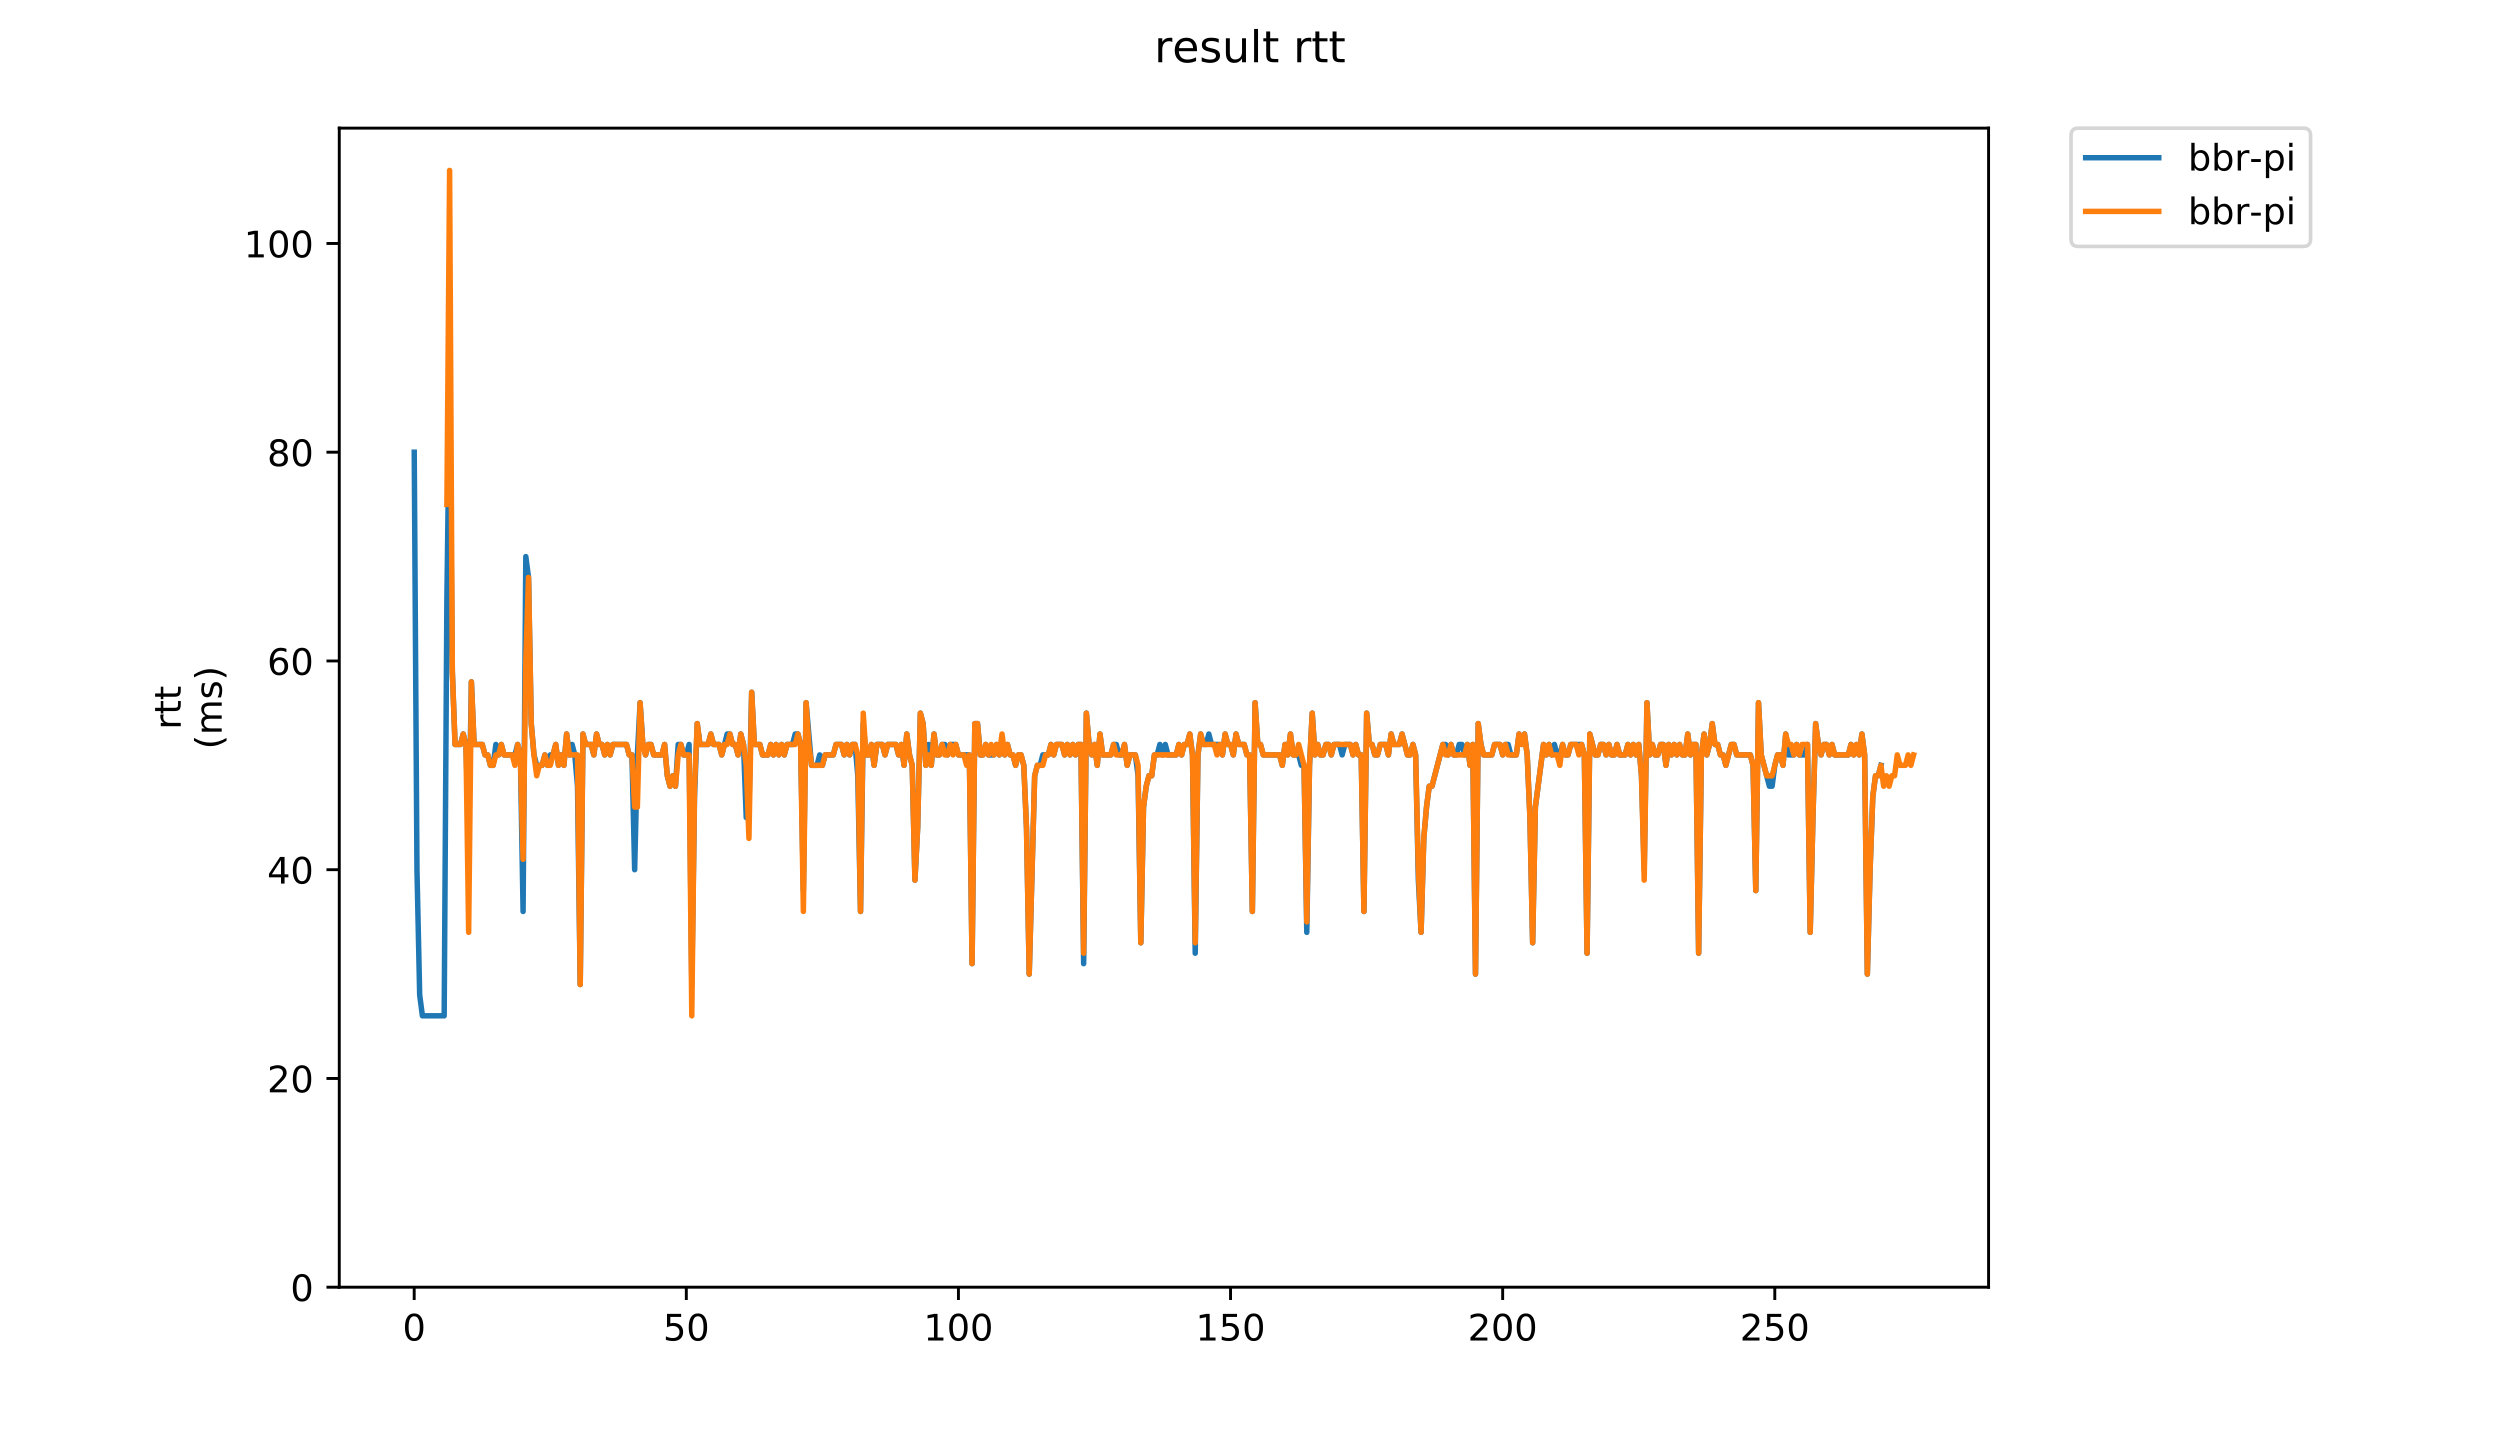 <?xml version="1.0" encoding="utf-8" standalone="no"?>
<!DOCTYPE svg PUBLIC "-//W3C//DTD SVG 1.1//EN"
  "http://www.w3.org/Graphics/SVG/1.1/DTD/svg11.dtd">
<!-- Created with matplotlib (https://matplotlib.org/) -->
<svg height="396pt" version="1.1" viewBox="0 0 684 396" width="684pt" xmlns="http://www.w3.org/2000/svg" xmlns:xlink="http://www.w3.org/1999/xlink">
 <defs>
  <style type="text/css">
*{stroke-linecap:butt;stroke-linejoin:round;}
  </style>
 </defs>
 <g id="figure_1">
  <g id="patch_1">
   <path d="M 0 396 
L 684 396 
L 684 0 
L 0 0 
z
" style="fill:#ffffff;"/>
  </g>
  <g id="axes_1">
   <g id="patch_2">
    <path d="M 92.824 352.174 
L 544.074 352.174 
L 544.074 35.062 
L 92.824 35.062 
z
" style="fill:#ffffff;"/>
   </g>
   <g id="matplotlib.axis_1">
    <g id="xtick_1">
     <g id="line2d_1">
      <defs>
       <path d="M 0 0 
L 0 3.5 
" id="m148522bbb9" style="stroke:#000000;stroke-width:0.8;"/>
      </defs>
      <g>
       <use style="stroke:#000000;stroke-width:0.8;" x="113.323" xlink:href="#m148522bbb9" y="352.174"/>
      </g>
     </g>
     <g id="text_1">
      <!-- 0 -->
      <defs>
       <path d="M 31.781 66.406 
Q 24.172 66.406 20.328 58.906 
Q 16.5 51.422 16.5 36.375 
Q 16.5 21.391 20.328 13.891 
Q 24.172 6.391 31.781 6.391 
Q 39.453 6.391 43.281 13.891 
Q 47.125 21.391 47.125 36.375 
Q 47.125 51.422 43.281 58.906 
Q 39.453 66.406 31.781 66.406 
z
M 31.781 74.219 
Q 44.047 74.219 50.516 64.516 
Q 56.984 54.828 56.984 36.375 
Q 56.984 17.969 50.516 8.266 
Q 44.047 -1.422 31.781 -1.422 
Q 19.531 -1.422 13.062 8.266 
Q 6.594 17.969 6.594 36.375 
Q 6.594 54.828 13.062 64.516 
Q 19.531 74.219 31.781 74.219 
z
" id="DejaVuSans-48"/>
      </defs>
      <g transform="translate(110.142 366.773)scale(0.1 -0.1)">
       <use xlink:href="#DejaVuSans-48"/>
      </g>
     </g>
    </g>
    <g id="xtick_2">
     <g id="line2d_2">
      <g>
       <use style="stroke:#000000;stroke-width:0.8;" x="187.775" xlink:href="#m148522bbb9" y="352.174"/>
      </g>
     </g>
     <g id="text_2">
      <!-- 50 -->
      <defs>
       <path d="M 10.797 72.906 
L 49.516 72.906 
L 49.516 64.594 
L 19.828 64.594 
L 19.828 46.734 
Q 21.969 47.469 24.109 47.828 
Q 26.266 48.188 28.422 48.188 
Q 40.625 48.188 47.75 41.5 
Q 54.891 34.812 54.891 23.391 
Q 54.891 11.625 47.562 5.094 
Q 40.234 -1.422 26.906 -1.422 
Q 22.312 -1.422 17.547 -0.641 
Q 12.797 0.141 7.719 1.703 
L 7.719 11.625 
Q 12.109 9.234 16.797 8.062 
Q 21.484 6.891 26.703 6.891 
Q 35.156 6.891 40.078 11.328 
Q 45.016 15.766 45.016 23.391 
Q 45.016 31 40.078 35.438 
Q 35.156 39.891 26.703 39.891 
Q 22.75 39.891 18.812 39.016 
Q 14.891 38.141 10.797 36.281 
z
" id="DejaVuSans-53"/>
      </defs>
      <g transform="translate(181.413 366.773)scale(0.1 -0.1)">
       <use xlink:href="#DejaVuSans-53"/>
       <use x="63.623" xlink:href="#DejaVuSans-48"/>
      </g>
     </g>
    </g>
    <g id="xtick_3">
     <g id="line2d_3">
      <g>
       <use style="stroke:#000000;stroke-width:0.8;" x="262.227" xlink:href="#m148522bbb9" y="352.174"/>
      </g>
     </g>
     <g id="text_3">
      <!-- 100 -->
      <defs>
       <path d="M 12.406 8.297 
L 28.516 8.297 
L 28.516 63.922 
L 10.984 60.406 
L 10.984 69.391 
L 28.422 72.906 
L 38.281 72.906 
L 38.281 8.297 
L 54.391 8.297 
L 54.391 0 
L 12.406 0 
z
" id="DejaVuSans-49"/>
      </defs>
      <g transform="translate(252.683 366.773)scale(0.1 -0.1)">
       <use xlink:href="#DejaVuSans-49"/>
       <use x="63.623" xlink:href="#DejaVuSans-48"/>
       <use x="127.246" xlink:href="#DejaVuSans-48"/>
      </g>
     </g>
    </g>
    <g id="xtick_4">
     <g id="line2d_4">
      <g>
       <use style="stroke:#000000;stroke-width:0.8;" x="336.678" xlink:href="#m148522bbb9" y="352.174"/>
      </g>
     </g>
     <g id="text_4">
      <!-- 150 -->
      <g transform="translate(327.135 366.773)scale(0.1 -0.1)">
       <use xlink:href="#DejaVuSans-49"/>
       <use x="63.623" xlink:href="#DejaVuSans-53"/>
       <use x="127.246" xlink:href="#DejaVuSans-48"/>
      </g>
     </g>
    </g>
    <g id="xtick_5">
     <g id="line2d_5">
      <g>
       <use style="stroke:#000000;stroke-width:0.8;" x="411.13" xlink:href="#m148522bbb9" y="352.174"/>
      </g>
     </g>
     <g id="text_5">
      <!-- 200 -->
      <defs>
       <path d="M 19.188 8.297 
L 53.609 8.297 
L 53.609 0 
L 7.328 0 
L 7.328 8.297 
Q 12.938 14.109 22.625 23.891 
Q 32.328 33.688 34.812 36.531 
Q 39.547 41.844 41.422 45.531 
Q 43.312 49.219 43.312 52.781 
Q 43.312 58.594 39.234 62.25 
Q 35.156 65.922 28.609 65.922 
Q 23.969 65.922 18.812 64.312 
Q 13.672 62.703 7.812 59.422 
L 7.812 69.391 
Q 13.766 71.781 18.938 73 
Q 24.125 74.219 28.422 74.219 
Q 39.75 74.219 46.484 68.547 
Q 53.219 62.891 53.219 53.422 
Q 53.219 48.922 51.531 44.891 
Q 49.859 40.875 45.406 35.406 
Q 44.188 33.984 37.641 27.219 
Q 31.109 20.453 19.188 8.297 
z
" id="DejaVuSans-50"/>
      </defs>
      <g transform="translate(401.586 366.773)scale(0.1 -0.1)">
       <use xlink:href="#DejaVuSans-50"/>
       <use x="63.623" xlink:href="#DejaVuSans-48"/>
       <use x="127.246" xlink:href="#DejaVuSans-48"/>
      </g>
     </g>
    </g>
    <g id="xtick_6">
     <g id="line2d_6">
      <g>
       <use style="stroke:#000000;stroke-width:0.8;" x="485.582" xlink:href="#m148522bbb9" y="352.174"/>
      </g>
     </g>
     <g id="text_6">
      <!-- 250 -->
      <g transform="translate(476.038 366.773)scale(0.1 -0.1)">
       <use xlink:href="#DejaVuSans-50"/>
       <use x="63.623" xlink:href="#DejaVuSans-53"/>
       <use x="127.246" xlink:href="#DejaVuSans-48"/>
      </g>
     </g>
    </g>
   </g>
   <g id="matplotlib.axis_2">
    <g id="ytick_1">
     <g id="line2d_7">
      <defs>
       <path d="M 0 0 
L -3.5 0 
" id="m91c1c2fa75" style="stroke:#000000;stroke-width:0.8;"/>
      </defs>
      <g>
       <use style="stroke:#000000;stroke-width:0.8;" x="92.824" xlink:href="#m91c1c2fa75" y="352.174"/>
      </g>
     </g>
     <g id="text_7">
      <!-- 0 -->
      <g transform="translate(79.461 355.973)scale(0.1 -0.1)">
       <use xlink:href="#DejaVuSans-48"/>
      </g>
     </g>
    </g>
    <g id="ytick_2">
     <g id="line2d_8">
      <g>
       <use style="stroke:#000000;stroke-width:0.8;" x="92.824" xlink:href="#m91c1c2fa75" y="295.063"/>
      </g>
     </g>
     <g id="text_8">
      <!-- 20 -->
      <g transform="translate(73.099 298.862)scale(0.1 -0.1)">
       <use xlink:href="#DejaVuSans-50"/>
       <use x="63.623" xlink:href="#DejaVuSans-48"/>
      </g>
     </g>
    </g>
    <g id="ytick_3">
     <g id="line2d_9">
      <g>
       <use style="stroke:#000000;stroke-width:0.8;" x="92.824" xlink:href="#m91c1c2fa75" y="237.951"/>
      </g>
     </g>
     <g id="text_9">
      <!-- 40 -->
      <defs>
       <path d="M 37.797 64.312 
L 12.891 25.391 
L 37.797 25.391 
z
M 35.203 72.906 
L 47.609 72.906 
L 47.609 25.391 
L 58.016 25.391 
L 58.016 17.188 
L 47.609 17.188 
L 47.609 0 
L 37.797 0 
L 37.797 17.188 
L 4.891 17.188 
L 4.891 26.703 
z
" id="DejaVuSans-52"/>
      </defs>
      <g transform="translate(73.099 241.75)scale(0.1 -0.1)">
       <use xlink:href="#DejaVuSans-52"/>
       <use x="63.623" xlink:href="#DejaVuSans-48"/>
      </g>
     </g>
    </g>
    <g id="ytick_4">
     <g id="line2d_10">
      <g>
       <use style="stroke:#000000;stroke-width:0.8;" x="92.824" xlink:href="#m91c1c2fa75" y="180.84"/>
      </g>
     </g>
     <g id="text_10">
      <!-- 60 -->
      <defs>
       <path d="M 33.016 40.375 
Q 26.375 40.375 22.484 35.828 
Q 18.609 31.297 18.609 23.391 
Q 18.609 15.531 22.484 10.953 
Q 26.375 6.391 33.016 6.391 
Q 39.656 6.391 43.531 10.953 
Q 47.406 15.531 47.406 23.391 
Q 47.406 31.297 43.531 35.828 
Q 39.656 40.375 33.016 40.375 
z
M 52.594 71.297 
L 52.594 62.312 
Q 48.875 64.062 45.094 64.984 
Q 41.312 65.922 37.594 65.922 
Q 27.828 65.922 22.672 59.328 
Q 17.531 52.734 16.797 39.406 
Q 19.672 43.656 24.016 45.922 
Q 28.375 48.188 33.594 48.188 
Q 44.578 48.188 50.953 41.516 
Q 57.328 34.859 57.328 23.391 
Q 57.328 12.156 50.688 5.359 
Q 44.047 -1.422 33.016 -1.422 
Q 20.359 -1.422 13.672 8.266 
Q 6.984 17.969 6.984 36.375 
Q 6.984 53.656 15.188 63.938 
Q 23.391 74.219 37.203 74.219 
Q 40.922 74.219 44.703 73.484 
Q 48.484 72.75 52.594 71.297 
z
" id="DejaVuSans-54"/>
      </defs>
      <g transform="translate(73.099 184.639)scale(0.1 -0.1)">
       <use xlink:href="#DejaVuSans-54"/>
       <use x="63.623" xlink:href="#DejaVuSans-48"/>
      </g>
     </g>
    </g>
    <g id="ytick_5">
     <g id="line2d_11">
      <g>
       <use style="stroke:#000000;stroke-width:0.8;" x="92.824" xlink:href="#m91c1c2fa75" y="123.728"/>
      </g>
     </g>
     <g id="text_11">
      <!-- 80 -->
      <defs>
       <path d="M 31.781 34.625 
Q 24.75 34.625 20.719 30.859 
Q 16.703 27.094 16.703 20.516 
Q 16.703 13.922 20.719 10.156 
Q 24.75 6.391 31.781 6.391 
Q 38.812 6.391 42.859 10.172 
Q 46.922 13.969 46.922 20.516 
Q 46.922 27.094 42.891 30.859 
Q 38.875 34.625 31.781 34.625 
z
M 21.922 38.812 
Q 15.578 40.375 12.031 44.719 
Q 8.5 49.078 8.5 55.328 
Q 8.5 64.062 14.719 69.141 
Q 20.953 74.219 31.781 74.219 
Q 42.672 74.219 48.875 69.141 
Q 55.078 64.062 55.078 55.328 
Q 55.078 49.078 51.531 44.719 
Q 48 40.375 41.703 38.812 
Q 48.828 37.156 52.797 32.312 
Q 56.781 27.484 56.781 20.516 
Q 56.781 9.906 50.312 4.234 
Q 43.844 -1.422 31.781 -1.422 
Q 19.734 -1.422 13.25 4.234 
Q 6.781 9.906 6.781 20.516 
Q 6.781 27.484 10.781 32.312 
Q 14.797 37.156 21.922 38.812 
z
M 18.312 54.391 
Q 18.312 48.734 21.844 45.562 
Q 25.391 42.391 31.781 42.391 
Q 38.141 42.391 41.719 45.562 
Q 45.312 48.734 45.312 54.391 
Q 45.312 60.062 41.719 63.234 
Q 38.141 66.406 31.781 66.406 
Q 25.391 66.406 21.844 63.234 
Q 18.312 60.062 18.312 54.391 
z
" id="DejaVuSans-56"/>
      </defs>
      <g transform="translate(73.099 127.527)scale(0.1 -0.1)">
       <use xlink:href="#DejaVuSans-56"/>
       <use x="63.623" xlink:href="#DejaVuSans-48"/>
      </g>
     </g>
    </g>
    <g id="ytick_6">
     <g id="line2d_12">
      <g>
       <use style="stroke:#000000;stroke-width:0.8;" x="92.824" xlink:href="#m91c1c2fa75" y="66.617"/>
      </g>
     </g>
     <g id="text_12">
      <!-- 100 -->
      <g transform="translate(66.736 70.416)scale(0.1 -0.1)">
       <use xlink:href="#DejaVuSans-49"/>
       <use x="63.623" xlink:href="#DejaVuSans-48"/>
       <use x="127.246" xlink:href="#DejaVuSans-48"/>
      </g>
     </g>
    </g>
    <g id="text_13">
     <!-- rtt -->
     <defs>
      <path d="M 41.109 46.297 
Q 39.594 47.172 37.812 47.578 
Q 36.031 48 33.891 48 
Q 26.266 48 22.188 43.047 
Q 18.109 38.094 18.109 28.812 
L 18.109 0 
L 9.078 0 
L 9.078 54.688 
L 18.109 54.688 
L 18.109 46.188 
Q 20.953 51.172 25.484 53.578 
Q 30.031 56 36.531 56 
Q 37.453 56 38.578 55.875 
Q 39.703 55.766 41.062 55.516 
z
" id="DejaVuSans-114"/>
      <path d="M 18.312 70.219 
L 18.312 54.688 
L 36.812 54.688 
L 36.812 47.703 
L 18.312 47.703 
L 18.312 18.016 
Q 18.312 11.328 20.141 9.422 
Q 21.969 7.516 27.594 7.516 
L 36.812 7.516 
L 36.812 0 
L 27.594 0 
Q 17.188 0 13.234 3.875 
Q 9.281 7.766 9.281 18.016 
L 9.281 47.703 
L 2.688 47.703 
L 2.688 54.688 
L 9.281 54.688 
L 9.281 70.219 
z
" id="DejaVuSans-116"/>
     </defs>
     <g transform="translate(49.459 199.594)rotate(-90)scale(0.1 -0.1)">
      <use xlink:href="#DejaVuSans-114"/>
      <use x="41.113" xlink:href="#DejaVuSans-116"/>
      <use x="80.322" xlink:href="#DejaVuSans-116"/>
     </g>
     <!-- (ms) -->
     <defs>
      <path d="M 31 75.875 
Q 24.469 64.656 21.281 53.656 
Q 18.109 42.672 18.109 31.391 
Q 18.109 20.125 21.312 9.062 
Q 24.516 -2 31 -13.188 
L 23.188 -13.188 
Q 15.875 -1.703 12.234 9.375 
Q 8.594 20.453 8.594 31.391 
Q 8.594 42.281 12.203 53.312 
Q 15.828 64.359 23.188 75.875 
z
" id="DejaVuSans-40"/>
      <path d="M 52 44.188 
Q 55.375 50.25 60.062 53.125 
Q 64.75 56 71.094 56 
Q 79.641 56 84.281 50.016 
Q 88.922 44.047 88.922 33.016 
L 88.922 0 
L 79.891 0 
L 79.891 32.719 
Q 79.891 40.578 77.094 44.375 
Q 74.312 48.188 68.609 48.188 
Q 61.625 48.188 57.562 43.547 
Q 53.516 38.922 53.516 30.906 
L 53.516 0 
L 44.484 0 
L 44.484 32.719 
Q 44.484 40.625 41.703 44.406 
Q 38.922 48.188 33.109 48.188 
Q 26.219 48.188 22.156 43.531 
Q 18.109 38.875 18.109 30.906 
L 18.109 0 
L 9.078 0 
L 9.078 54.688 
L 18.109 54.688 
L 18.109 46.188 
Q 21.188 51.219 25.484 53.609 
Q 29.781 56 35.688 56 
Q 41.656 56 45.828 52.969 
Q 50 49.953 52 44.188 
z
" id="DejaVuSans-109"/>
      <path d="M 44.281 53.078 
L 44.281 44.578 
Q 40.484 46.531 36.375 47.5 
Q 32.281 48.484 27.875 48.484 
Q 21.188 48.484 17.844 46.438 
Q 14.5 44.391 14.5 40.281 
Q 14.5 37.156 16.891 35.375 
Q 19.281 33.594 26.516 31.984 
L 29.594 31.297 
Q 39.156 29.25 43.188 25.516 
Q 47.219 21.781 47.219 15.094 
Q 47.219 7.469 41.188 3.016 
Q 35.156 -1.422 24.609 -1.422 
Q 20.219 -1.422 15.453 -0.562 
Q 10.688 0.297 5.422 2 
L 5.422 11.281 
Q 10.406 8.688 15.234 7.391 
Q 20.062 6.109 24.812 6.109 
Q 31.156 6.109 34.562 8.281 
Q 37.984 10.453 37.984 14.406 
Q 37.984 18.062 35.516 20.016 
Q 33.062 21.969 24.703 23.781 
L 21.578 24.516 
Q 13.234 26.266 9.516 29.906 
Q 5.812 33.547 5.812 39.891 
Q 5.812 47.609 11.281 51.797 
Q 16.75 56 26.812 56 
Q 31.781 56 36.172 55.266 
Q 40.578 54.547 44.281 53.078 
z
" id="DejaVuSans-115"/>
      <path d="M 8.016 75.875 
L 15.828 75.875 
Q 23.141 64.359 26.781 53.312 
Q 30.422 42.281 30.422 31.391 
Q 30.422 20.453 26.781 9.375 
Q 23.141 -1.703 15.828 -13.188 
L 8.016 -13.188 
Q 14.5 -2 17.703 9.062 
Q 20.906 20.125 20.906 31.391 
Q 20.906 42.672 17.703 53.656 
Q 14.5 64.656 8.016 75.875 
z
" id="DejaVuSans-41"/>
     </defs>
     <g transform="translate(60.657 204.995)rotate(-90)scale(0.1 -0.1)">
      <use xlink:href="#DejaVuSans-40"/>
      <use x="39.014" xlink:href="#DejaVuSans-109"/>
      <use x="136.426" xlink:href="#DejaVuSans-115"/>
      <use x="188.525" xlink:href="#DejaVuSans-41"/>
     </g>
    </g>
   </g>
   <g id="line2d_13">
    <path clip-path="url(#p9d54c2b8ee)" d="M 113.335 123.728 
L 114.08 237.951 
L 114.824 272.218 
L 115.569 277.929 
L 121.525 277.929 
L 122.269 163.706 
L 123.014 106.595 
L 123.759 183.695 
L 124.503 203.684 
L 125.992 203.684 
L 126.737 200.829 
L 127.481 203.684 
L 128.226 229.384 
L 128.97 186.551 
L 129.715 203.684 
L 131.948 203.684 
L 132.693 206.54 
L 133.437 206.54 
L 134.182 209.395 
L 134.926 209.395 
L 135.671 203.684 
L 136.415 206.54 
L 137.16 203.684 
L 137.904 206.54 
L 140.882 206.54 
L 141.627 203.684 
L 142.371 206.54 
L 143.116 249.373 
L 143.86 152.284 
L 144.605 157.995 
L 145.349 197.973 
L 146.094 206.54 
L 146.839 209.395 
L 148.328 209.395 
L 149.072 206.54 
L 149.817 209.395 
L 150.561 206.54 
L 151.306 206.54 
L 152.05 203.684 
L 152.795 209.395 
L 153.539 206.54 
L 154.284 209.395 
L 155.028 200.829 
L 155.773 206.54 
L 156.517 203.684 
L 157.262 206.54 
L 158.006 215.107 
L 158.751 269.362 
L 159.495 200.829 
L 160.24 203.684 
L 161.729 203.684 
L 162.473 206.54 
L 163.218 200.829 
L 163.962 203.684 
L 164.707 203.684 
L 165.451 206.54 
L 166.196 203.684 
L 166.94 206.54 
L 167.685 203.684 
L 171.408 203.684 
L 172.152 206.54 
L 172.897 206.54 
L 173.641 237.951 
L 174.386 206.54 
L 175.13 192.262 
L 175.875 203.684 
L 176.619 206.54 
L 177.364 203.684 
L 178.108 203.684 
L 178.853 206.54 
L 181.086 206.54 
L 181.831 203.684 
L 182.575 212.251 
L 183.32 215.107 
L 184.064 212.251 
L 184.809 215.107 
L 185.553 203.684 
L 186.298 203.684 
L 187.042 206.54 
L 187.787 206.54 
L 188.531 203.684 
L 189.276 269.362 
L 190.021 217.962 
L 190.765 197.973 
L 191.51 203.684 
L 193.743 203.684 
L 194.488 200.829 
L 195.232 203.684 
L 196.721 203.684 
L 197.466 206.54 
L 198.955 200.829 
L 199.699 200.829 
L 200.444 203.684 
L 201.188 203.684 
L 201.933 206.54 
L 202.677 200.829 
L 203.422 203.684 
L 204.166 223.673 
L 204.911 220.818 
L 205.655 189.406 
L 206.4 203.684 
L 207.889 203.684 
L 208.633 206.54 
L 210.122 206.54 
L 210.867 203.684 
L 211.611 206.54 
L 212.356 203.684 
L 213.101 206.54 
L 213.845 203.684 
L 214.59 206.54 
L 215.334 203.684 
L 216.823 203.684 
L 217.568 200.829 
L 218.312 200.829 
L 219.057 203.684 
L 219.801 243.662 
L 220.546 192.262 
L 222.035 209.395 
L 223.524 209.395 
L 224.268 206.54 
L 225.013 209.395 
L 225.757 206.54 
L 227.991 206.54 
L 228.735 203.684 
L 230.224 203.684 
L 230.969 206.54 
L 231.713 203.684 
L 232.458 206.54 
L 233.202 203.684 
L 233.947 203.684 
L 234.692 212.251 
L 235.436 249.373 
L 236.181 197.973 
L 236.925 206.54 
L 237.67 206.54 
L 238.414 203.684 
L 239.159 209.395 
L 239.903 203.684 
L 241.392 203.684 
L 242.137 206.54 
L 242.881 203.684 
L 245.115 203.684 
L 245.859 206.54 
L 246.604 203.684 
L 247.348 209.395 
L 248.093 200.829 
L 248.837 206.54 
L 249.582 209.395 
L 250.326 240.807 
L 251.071 226.529 
L 251.815 195.118 
L 252.56 197.973 
L 253.304 209.395 
L 254.049 203.684 
L 254.793 209.395 
L 255.538 200.829 
L 256.282 206.54 
L 257.027 206.54 
L 257.772 203.684 
L 258.516 203.684 
L 259.261 206.54 
L 260.005 203.684 
L 261.494 203.684 
L 262.239 206.54 
L 265.217 206.54 
L 265.961 263.651 
L 266.706 197.973 
L 267.45 197.973 
L 268.195 206.54 
L 268.939 206.54 
L 269.684 203.684 
L 270.428 206.54 
L 271.917 206.54 
L 272.662 203.684 
L 273.406 206.54 
L 274.151 203.684 
L 274.895 206.54 
L 275.64 203.684 
L 276.384 206.54 
L 277.129 206.54 
L 277.873 209.395 
L 278.618 206.54 
L 279.363 206.54 
L 280.107 209.395 
L 280.852 226.529 
L 281.596 266.507 
L 283.085 212.251 
L 283.83 209.395 
L 284.574 209.395 
L 285.319 206.54 
L 286.808 206.54 
L 287.552 203.684 
L 288.297 206.54 
L 289.041 203.684 
L 290.53 203.684 
L 291.275 206.54 
L 292.019 203.684 
L 292.764 206.54 
L 293.508 203.684 
L 294.253 206.54 
L 294.997 203.684 
L 295.742 203.684 
L 296.486 263.651 
L 297.231 195.118 
L 297.975 203.684 
L 298.72 206.54 
L 299.464 203.684 
L 300.209 209.395 
L 300.954 200.829 
L 301.698 206.54 
L 303.932 206.54 
L 304.676 203.684 
L 305.421 203.684 
L 306.165 206.54 
L 306.91 206.54 
L 307.654 203.684 
L 308.399 209.395 
L 309.143 206.54 
L 310.632 206.54 
L 311.377 212.251 
L 312.121 257.94 
L 312.866 220.818 
L 313.61 215.107 
L 314.355 212.251 
L 315.099 212.251 
L 315.844 206.54 
L 316.588 206.54 
L 317.333 203.684 
L 318.077 206.54 
L 318.822 203.684 
L 319.566 206.54 
L 321.8 206.54 
L 322.544 203.684 
L 323.289 206.54 
L 324.034 203.684 
L 324.778 203.684 
L 325.523 200.829 
L 326.267 206.54 
L 327.012 260.796 
L 327.756 206.54 
L 328.501 200.829 
L 329.245 203.684 
L 329.99 203.684 
L 330.734 200.829 
L 331.479 203.684 
L 333.712 203.684 
L 334.457 206.54 
L 335.201 200.829 
L 335.946 203.684 
L 336.69 203.684 
L 337.435 206.54 
L 338.179 200.829 
L 338.924 203.684 
L 340.413 203.684 
L 341.157 206.54 
L 341.902 206.54 
L 342.646 249.373 
L 343.391 192.262 
L 344.135 203.684 
L 344.88 203.684 
L 345.625 206.54 
L 350.092 206.54 
L 350.836 209.395 
L 351.581 203.684 
L 352.325 206.54 
L 353.07 200.829 
L 353.814 206.54 
L 355.303 206.54 
L 356.048 209.395 
L 356.792 209.395 
L 357.537 255.085 
L 358.281 209.395 
L 359.026 195.118 
L 359.77 206.54 
L 360.515 203.684 
L 361.259 206.54 
L 362.004 206.54 
L 362.748 203.684 
L 363.493 203.684 
L 364.237 206.54 
L 364.982 203.684 
L 366.471 203.684 
L 367.216 206.54 
L 367.96 203.684 
L 369.449 203.684 
L 370.194 206.54 
L 370.938 203.684 
L 371.683 206.54 
L 372.427 206.54 
L 373.172 249.373 
L 373.916 195.118 
L 374.661 203.684 
L 375.405 203.684 
L 376.15 206.54 
L 376.894 206.54 
L 377.639 203.684 
L 379.128 203.684 
L 379.872 206.54 
L 380.617 200.829 
L 381.361 203.684 
L 382.85 203.684 
L 383.595 200.829 
L 385.084 206.54 
L 385.828 206.54 
L 386.573 203.684 
L 387.317 206.54 
L 388.062 240.807 
L 388.806 255.085 
L 389.551 229.384 
L 390.296 220.818 
L 391.04 215.107 
L 391.785 215.107 
L 394.763 203.684 
L 395.507 203.684 
L 396.252 206.54 
L 396.996 203.684 
L 397.741 206.54 
L 398.485 206.54 
L 399.23 203.684 
L 399.974 203.684 
L 400.719 206.54 
L 401.463 203.684 
L 402.208 209.395 
L 402.952 203.684 
L 403.697 266.507 
L 404.441 197.973 
L 405.186 203.684 
L 405.93 206.54 
L 408.164 206.54 
L 408.908 203.684 
L 410.397 203.684 
L 411.142 206.54 
L 411.887 203.684 
L 412.631 203.684 
L 413.376 206.54 
L 414.865 206.54 
L 415.609 200.829 
L 416.354 203.684 
L 417.098 200.829 
L 417.843 206.54 
L 418.587 223.673 
L 419.332 257.94 
L 420.076 220.818 
L 422.31 203.684 
L 423.054 206.54 
L 423.799 203.684 
L 424.543 206.54 
L 425.288 203.684 
L 426.032 206.54 
L 426.777 206.54 
L 427.521 203.684 
L 428.266 206.54 
L 429.01 206.54 
L 429.755 203.684 
L 432.733 203.684 
L 433.477 206.54 
L 434.222 260.796 
L 434.967 200.829 
L 436.456 206.54 
L 437.2 206.54 
L 437.945 203.684 
L 438.689 203.684 
L 439.434 206.54 
L 440.178 203.684 
L 440.923 206.54 
L 441.667 206.54 
L 442.412 203.684 
L 443.156 206.54 
L 444.645 206.54 
L 445.39 203.684 
L 446.134 206.54 
L 446.879 203.684 
L 447.623 206.54 
L 448.368 203.684 
L 449.112 212.251 
L 449.857 237.951 
L 450.601 192.262 
L 451.346 206.54 
L 452.09 203.684 
L 452.835 206.54 
L 453.579 206.54 
L 454.324 203.684 
L 455.068 203.684 
L 455.813 209.395 
L 456.558 203.684 
L 457.302 206.54 
L 458.047 203.684 
L 458.791 206.54 
L 459.536 203.684 
L 460.28 206.54 
L 461.025 206.54 
L 461.769 200.829 
L 462.514 206.54 
L 463.258 203.684 
L 464.003 203.684 
L 464.747 260.796 
L 465.492 206.54 
L 466.236 200.829 
L 466.981 206.54 
L 467.725 203.684 
L 468.47 197.973 
L 469.214 203.684 
L 469.959 203.684 
L 470.703 206.54 
L 471.448 206.54 
L 472.192 209.395 
L 473.681 203.684 
L 474.426 203.684 
L 475.17 206.54 
L 478.893 206.54 
L 479.638 209.395 
L 480.382 243.662 
L 481.127 192.262 
L 481.871 206.54 
L 484.105 215.107 
L 484.849 215.107 
L 485.594 209.395 
L 486.338 206.54 
L 487.083 206.54 
L 487.827 209.395 
L 488.572 200.829 
L 489.316 206.54 
L 490.805 206.54 
L 491.55 203.684 
L 492.294 206.54 
L 493.783 206.54 
L 494.528 203.684 
L 495.272 255.085 
L 496.017 223.673 
L 496.761 197.973 
L 497.506 203.684 
L 498.25 206.54 
L 498.995 203.684 
L 499.739 203.684 
L 500.484 206.54 
L 501.229 203.684 
L 501.973 206.54 
L 505.696 206.54 
L 506.44 203.684 
L 507.185 206.54 
L 507.929 203.684 
L 508.674 206.54 
L 509.418 200.829 
L 510.163 206.54 
L 510.907 266.507 
L 511.652 237.951 
L 512.396 217.962 
L 513.141 212.251 
L 513.885 212.251 
L 514.63 209.395 
L 514.63 209.395 
" style="fill:none;stroke:#1f77b4;stroke-linecap:square;stroke-width:1.5;"/>
   </g>
   <g id="line2d_14">
    <path clip-path="url(#p9d54c2b8ee)" d="M 122.268 138.006 
L 123.012 46.628 
L 123.757 183.695 
L 124.502 203.684 
L 125.991 203.684 
L 126.735 200.829 
L 127.48 203.684 
L 128.224 255.085 
L 128.969 186.551 
L 129.713 203.684 
L 131.947 203.684 
L 132.691 206.54 
L 133.436 206.54 
L 134.18 209.395 
L 134.925 209.395 
L 135.669 206.54 
L 136.414 206.54 
L 137.158 203.684 
L 137.903 206.54 
L 140.136 206.54 
L 140.881 209.395 
L 141.625 203.684 
L 142.37 206.54 
L 143.114 235.096 
L 143.859 180.84 
L 144.603 157.995 
L 145.348 197.973 
L 146.093 206.54 
L 146.837 212.251 
L 147.582 209.395 
L 148.326 209.395 
L 149.071 206.54 
L 149.815 209.395 
L 150.56 209.395 
L 152.049 203.684 
L 152.793 209.395 
L 153.538 206.54 
L 154.282 209.395 
L 155.027 200.829 
L 155.771 206.54 
L 158.005 206.54 
L 158.749 269.362 
L 159.494 200.829 
L 160.238 203.684 
L 161.727 203.684 
L 162.472 206.54 
L 163.216 200.829 
L 163.961 203.684 
L 164.705 203.684 
L 165.45 206.54 
L 166.194 203.684 
L 166.939 206.54 
L 167.684 203.684 
L 171.406 203.684 
L 172.151 206.54 
L 172.895 206.54 
L 173.64 220.818 
L 174.384 220.818 
L 175.129 192.262 
L 175.873 203.684 
L 176.618 206.54 
L 177.362 203.684 
L 178.107 203.684 
L 178.851 206.54 
L 181.085 206.54 
L 181.829 203.684 
L 182.574 212.251 
L 183.318 215.107 
L 184.063 212.251 
L 184.807 215.107 
L 185.552 206.54 
L 186.296 203.684 
L 187.041 206.54 
L 188.53 206.54 
L 189.274 277.929 
L 190.019 215.107 
L 190.764 197.973 
L 191.508 203.684 
L 193.742 203.684 
L 194.486 200.829 
L 195.231 203.684 
L 196.72 203.684 
L 197.464 206.54 
L 198.209 203.684 
L 198.953 203.684 
L 199.698 200.829 
L 200.442 203.684 
L 201.187 203.684 
L 201.931 206.54 
L 202.676 200.829 
L 203.42 203.684 
L 204.165 209.395 
L 204.909 229.384 
L 205.654 189.406 
L 206.398 203.684 
L 207.887 203.684 
L 208.632 206.54 
L 210.121 206.54 
L 210.865 203.684 
L 211.61 206.54 
L 212.355 203.684 
L 213.099 206.54 
L 213.844 203.684 
L 214.588 206.54 
L 215.333 203.684 
L 217.566 203.684 
L 218.311 200.829 
L 219.055 203.684 
L 219.8 249.373 
L 220.544 192.262 
L 221.289 203.684 
L 222.033 209.395 
L 225.011 209.395 
L 225.756 206.54 
L 227.989 206.54 
L 228.734 203.684 
L 230.223 203.684 
L 230.967 206.54 
L 231.712 203.684 
L 232.456 206.54 
L 233.201 203.684 
L 233.946 203.684 
L 234.69 206.54 
L 235.435 249.373 
L 236.179 195.118 
L 236.924 206.54 
L 237.668 206.54 
L 238.413 203.684 
L 239.157 209.395 
L 239.902 203.684 
L 241.391 203.684 
L 242.135 206.54 
L 242.88 203.684 
L 245.113 203.684 
L 245.858 206.54 
L 246.602 203.684 
L 247.347 209.395 
L 248.091 200.829 
L 248.836 206.54 
L 249.58 209.395 
L 250.325 240.807 
L 251.069 226.529 
L 251.814 195.118 
L 252.558 197.973 
L 253.303 209.395 
L 254.047 206.54 
L 254.792 209.395 
L 255.536 200.829 
L 256.281 206.54 
L 257.026 206.54 
L 257.77 203.684 
L 258.515 206.54 
L 259.259 206.54 
L 260.004 203.684 
L 260.748 206.54 
L 261.493 203.684 
L 262.237 206.54 
L 263.726 206.54 
L 264.471 209.395 
L 265.215 206.54 
L 265.96 263.651 
L 266.704 197.973 
L 267.449 197.973 
L 268.193 206.54 
L 268.938 206.54 
L 269.682 203.684 
L 270.427 206.54 
L 271.171 203.684 
L 271.916 206.54 
L 272.66 203.684 
L 273.405 206.54 
L 274.149 200.829 
L 274.894 206.54 
L 275.638 203.684 
L 276.383 206.54 
L 277.127 206.54 
L 277.872 209.395 
L 278.617 206.54 
L 279.361 206.54 
L 280.106 209.395 
L 280.85 226.529 
L 281.595 266.507 
L 283.084 212.251 
L 283.828 209.395 
L 285.317 209.395 
L 286.062 206.54 
L 286.806 206.54 
L 287.551 203.684 
L 288.295 206.54 
L 289.04 203.684 
L 290.529 203.684 
L 291.273 206.54 
L 292.018 203.684 
L 292.762 206.54 
L 293.507 203.684 
L 294.251 206.54 
L 294.996 203.684 
L 295.74 203.684 
L 296.485 260.796 
L 297.229 195.118 
L 297.974 203.684 
L 298.718 206.54 
L 299.463 203.684 
L 300.207 209.395 
L 300.952 200.829 
L 301.697 206.54 
L 303.93 206.54 
L 304.675 203.684 
L 305.419 206.54 
L 306.908 206.54 
L 307.653 203.684 
L 308.397 209.395 
L 309.142 206.54 
L 310.631 206.54 
L 311.375 209.395 
L 312.12 257.94 
L 312.864 220.818 
L 313.609 215.107 
L 314.353 212.251 
L 315.098 212.251 
L 315.842 206.54 
L 321.798 206.54 
L 322.543 203.684 
L 323.288 206.54 
L 324.032 203.684 
L 324.777 203.684 
L 325.521 200.829 
L 326.266 206.54 
L 327.01 257.94 
L 327.755 206.54 
L 328.499 200.829 
L 329.244 203.684 
L 332.222 203.684 
L 332.966 206.54 
L 333.711 203.684 
L 334.455 206.54 
L 335.2 200.829 
L 335.944 203.684 
L 336.689 203.684 
L 337.433 206.54 
L 338.178 200.829 
L 338.922 203.684 
L 340.411 203.684 
L 341.156 206.54 
L 341.9 206.54 
L 342.645 249.373 
L 343.389 192.262 
L 344.134 203.684 
L 344.879 203.684 
L 345.623 206.54 
L 350.09 206.54 
L 350.835 209.395 
L 351.579 203.684 
L 352.324 206.54 
L 353.068 200.829 
L 353.813 206.54 
L 354.557 206.54 
L 355.302 203.684 
L 356.791 209.395 
L 357.535 252.229 
L 358.28 209.395 
L 359.024 195.118 
L 359.769 206.54 
L 360.513 203.684 
L 361.258 206.54 
L 362.002 206.54 
L 362.747 203.684 
L 363.491 203.684 
L 364.236 206.54 
L 364.98 203.684 
L 369.448 203.684 
L 370.192 206.54 
L 370.937 203.684 
L 371.681 206.54 
L 372.426 206.54 
L 373.17 249.373 
L 373.915 195.118 
L 374.659 203.684 
L 375.404 203.684 
L 376.148 206.54 
L 376.893 206.54 
L 377.637 203.684 
L 379.126 203.684 
L 379.871 206.54 
L 380.615 200.829 
L 381.36 203.684 
L 382.849 203.684 
L 383.593 200.829 
L 385.082 206.54 
L 385.827 206.54 
L 386.571 203.684 
L 387.316 206.54 
L 388.06 237.951 
L 388.805 255.085 
L 389.55 229.384 
L 390.294 220.818 
L 391.039 215.107 
L 391.783 215.107 
L 394.761 203.684 
L 395.506 206.54 
L 396.25 206.54 
L 396.995 203.684 
L 397.739 206.54 
L 400.717 206.54 
L 401.462 203.684 
L 402.206 209.395 
L 402.951 203.684 
L 403.695 266.507 
L 404.44 197.973 
L 405.184 203.684 
L 405.929 206.54 
L 408.162 206.54 
L 408.907 203.684 
L 410.396 203.684 
L 411.141 206.54 
L 411.885 203.684 
L 412.63 206.54 
L 414.863 206.54 
L 415.608 200.829 
L 416.352 203.684 
L 417.097 200.829 
L 417.841 206.54 
L 418.586 223.673 
L 419.33 257.94 
L 420.075 220.818 
L 422.308 203.684 
L 423.053 206.54 
L 423.797 203.684 
L 424.542 206.54 
L 426.031 206.54 
L 426.775 209.395 
L 427.52 203.684 
L 428.264 206.54 
L 429.009 206.54 
L 429.753 203.684 
L 431.242 203.684 
L 431.987 206.54 
L 432.731 203.684 
L 433.476 206.54 
L 434.221 260.796 
L 434.965 200.829 
L 436.454 206.54 
L 437.199 206.54 
L 437.943 203.684 
L 438.688 203.684 
L 439.432 206.54 
L 440.177 203.684 
L 440.921 206.54 
L 441.666 206.54 
L 442.41 203.684 
L 443.155 206.54 
L 444.644 206.54 
L 445.388 203.684 
L 446.133 206.54 
L 446.877 203.684 
L 447.622 206.54 
L 448.366 203.684 
L 449.111 212.251 
L 449.855 240.807 
L 450.6 192.262 
L 451.344 206.54 
L 452.089 203.684 
L 452.833 206.54 
L 453.578 206.54 
L 454.322 203.684 
L 455.067 203.684 
L 455.812 209.395 
L 456.556 203.684 
L 457.301 206.54 
L 458.045 203.684 
L 458.79 206.54 
L 459.534 203.684 
L 460.279 206.54 
L 461.023 206.54 
L 461.768 200.829 
L 462.512 206.54 
L 463.257 203.684 
L 464.001 203.684 
L 464.746 260.796 
L 465.49 206.54 
L 466.235 200.829 
L 466.979 206.54 
L 467.724 203.684 
L 468.468 197.973 
L 469.213 203.684 
L 469.957 203.684 
L 470.702 206.54 
L 471.446 206.54 
L 472.191 209.395 
L 473.68 203.684 
L 474.424 203.684 
L 475.169 206.54 
L 478.892 206.54 
L 479.636 209.395 
L 480.381 243.662 
L 481.125 192.262 
L 481.87 206.54 
L 483.359 212.251 
L 484.848 212.251 
L 486.337 206.54 
L 487.081 206.54 
L 487.826 209.395 
L 488.57 200.829 
L 489.315 203.684 
L 490.059 203.684 
L 490.804 206.54 
L 491.548 203.684 
L 492.293 206.54 
L 493.037 203.684 
L 494.526 203.684 
L 495.271 255.085 
L 496.015 223.673 
L 496.76 197.973 
L 497.504 203.684 
L 498.249 206.54 
L 498.993 203.684 
L 499.738 203.684 
L 500.483 206.54 
L 501.227 203.684 
L 501.972 206.54 
L 505.694 206.54 
L 506.439 203.684 
L 507.183 206.54 
L 507.928 203.684 
L 508.672 206.54 
L 509.417 200.829 
L 510.161 206.54 
L 510.906 266.507 
L 511.65 237.951 
L 512.395 217.962 
L 513.139 212.251 
L 513.884 212.251 
L 514.628 209.395 
L 515.373 215.107 
L 516.117 212.251 
L 516.862 215.107 
L 517.606 212.251 
L 518.351 212.251 
L 519.095 206.54 
L 519.84 209.395 
L 521.329 209.395 
L 522.074 206.54 
L 522.818 209.395 
L 523.563 206.54 
L 523.563 206.54 
" style="fill:none;stroke:#ff7f0e;stroke-linecap:square;stroke-width:1.5;"/>
   </g>
   <g id="patch_3">
    <path d="M 92.824 352.174 
L 92.824 35.062 
" style="fill:none;stroke:#000000;stroke-linecap:square;stroke-linejoin:miter;stroke-width:0.8;"/>
   </g>
   <g id="patch_4">
    <path d="M 544.074 352.174 
L 544.074 35.062 
" style="fill:none;stroke:#000000;stroke-linecap:square;stroke-linejoin:miter;stroke-width:0.8;"/>
   </g>
   <g id="patch_5">
    <path d="M 92.824 352.174 
L 544.074 352.174 
" style="fill:none;stroke:#000000;stroke-linecap:square;stroke-linejoin:miter;stroke-width:0.8;"/>
   </g>
   <g id="patch_6">
    <path d="M 92.824 35.062 
L 544.074 35.062 
" style="fill:none;stroke:#000000;stroke-linecap:square;stroke-linejoin:miter;stroke-width:0.8;"/>
   </g>
   <g id="legend_1">
    <g id="patch_7">
     <path d="M 568.636 67.419 
L 630.169 67.419 
Q 632.169 67.419 632.169 65.419 
L 632.169 37.062 
Q 632.169 35.062 630.169 35.062 
L 568.636 35.062 
Q 566.636 35.062 566.636 37.062 
L 566.636 65.419 
Q 566.636 67.419 568.636 67.419 
z
" style="fill:#ffffff;opacity:0.8;stroke:#cccccc;stroke-linejoin:miter;"/>
    </g>
    <g id="line2d_15">
     <path d="M 570.636 43.161 
L 590.636 43.161 
" style="fill:none;stroke:#1f77b4;stroke-linecap:square;stroke-width:1.5;"/>
    </g>
    <g id="line2d_16"/>
    <g id="text_14">
     <!-- bbr-pi -->
     <defs>
      <path d="M 48.688 27.297 
Q 48.688 37.203 44.609 42.844 
Q 40.531 48.484 33.406 48.484 
Q 26.266 48.484 22.188 42.844 
Q 18.109 37.203 18.109 27.297 
Q 18.109 17.391 22.188 11.75 
Q 26.266 6.109 33.406 6.109 
Q 40.531 6.109 44.609 11.75 
Q 48.688 17.391 48.688 27.297 
z
M 18.109 46.391 
Q 20.953 51.266 25.266 53.625 
Q 29.594 56 35.594 56 
Q 45.562 56 51.781 48.094 
Q 58.016 40.188 58.016 27.297 
Q 58.016 14.406 51.781 6.484 
Q 45.562 -1.422 35.594 -1.422 
Q 29.594 -1.422 25.266 0.953 
Q 20.953 3.328 18.109 8.203 
L 18.109 0 
L 9.078 0 
L 9.078 75.984 
L 18.109 75.984 
z
" id="DejaVuSans-98"/>
      <path d="M 4.891 31.391 
L 31.203 31.391 
L 31.203 23.391 
L 4.891 23.391 
z
" id="DejaVuSans-45"/>
      <path d="M 18.109 8.203 
L 18.109 -20.797 
L 9.078 -20.797 
L 9.078 54.688 
L 18.109 54.688 
L 18.109 46.391 
Q 20.953 51.266 25.266 53.625 
Q 29.594 56 35.594 56 
Q 45.562 56 51.781 48.094 
Q 58.016 40.188 58.016 27.297 
Q 58.016 14.406 51.781 6.484 
Q 45.562 -1.422 35.594 -1.422 
Q 29.594 -1.422 25.266 0.953 
Q 20.953 3.328 18.109 8.203 
z
M 48.688 27.297 
Q 48.688 37.203 44.609 42.844 
Q 40.531 48.484 33.406 48.484 
Q 26.266 48.484 22.188 42.844 
Q 18.109 37.203 18.109 27.297 
Q 18.109 17.391 22.188 11.75 
Q 26.266 6.109 33.406 6.109 
Q 40.531 6.109 44.609 11.75 
Q 48.688 17.391 48.688 27.297 
z
" id="DejaVuSans-112"/>
      <path d="M 9.422 54.688 
L 18.406 54.688 
L 18.406 0 
L 9.422 0 
z
M 9.422 75.984 
L 18.406 75.984 
L 18.406 64.594 
L 9.422 64.594 
z
" id="DejaVuSans-105"/>
     </defs>
     <g transform="translate(598.636 46.661)scale(0.1 -0.1)">
      <use xlink:href="#DejaVuSans-98"/>
      <use x="63.477" xlink:href="#DejaVuSans-98"/>
      <use x="126.953" xlink:href="#DejaVuSans-114"/>
      <use x="167.973" xlink:href="#DejaVuSans-45"/>
      <use x="204.057" xlink:href="#DejaVuSans-112"/>
      <use x="267.533" xlink:href="#DejaVuSans-105"/>
     </g>
    </g>
    <g id="line2d_17">
     <path d="M 570.636 57.839 
L 590.636 57.839 
" style="fill:none;stroke:#ff7f0e;stroke-linecap:square;stroke-width:1.5;"/>
    </g>
    <g id="line2d_18"/>
    <g id="text_15">
     <!-- bbr-pi -->
     <g transform="translate(598.636 61.339)scale(0.1 -0.1)">
      <use xlink:href="#DejaVuSans-98"/>
      <use x="63.477" xlink:href="#DejaVuSans-98"/>
      <use x="126.953" xlink:href="#DejaVuSans-114"/>
      <use x="167.973" xlink:href="#DejaVuSans-45"/>
      <use x="204.057" xlink:href="#DejaVuSans-112"/>
      <use x="267.533" xlink:href="#DejaVuSans-105"/>
     </g>
    </g>
   </g>
  </g>
  <g id="text_16">
   <!-- result rtt -->
   <defs>
    <path d="M 56.203 29.594 
L 56.203 25.203 
L 14.891 25.203 
Q 15.484 15.922 20.484 11.062 
Q 25.484 6.203 34.422 6.203 
Q 39.594 6.203 44.453 7.469 
Q 49.312 8.734 54.109 11.281 
L 54.109 2.781 
Q 49.266 0.734 44.188 -0.344 
Q 39.109 -1.422 33.891 -1.422 
Q 20.797 -1.422 13.156 6.188 
Q 5.516 13.812 5.516 26.812 
Q 5.516 40.234 12.766 48.109 
Q 20.016 56 32.328 56 
Q 43.359 56 49.781 48.891 
Q 56.203 41.797 56.203 29.594 
z
M 47.219 32.234 
Q 47.125 39.594 43.094 43.984 
Q 39.062 48.391 32.422 48.391 
Q 24.906 48.391 20.391 44.141 
Q 15.875 39.891 15.188 32.172 
z
" id="DejaVuSans-101"/>
    <path d="M 8.5 21.578 
L 8.5 54.688 
L 17.484 54.688 
L 17.484 21.922 
Q 17.484 14.156 20.5 10.266 
Q 23.531 6.391 29.594 6.391 
Q 36.859 6.391 41.078 11.031 
Q 45.312 15.672 45.312 23.688 
L 45.312 54.688 
L 54.297 54.688 
L 54.297 0 
L 45.312 0 
L 45.312 8.406 
Q 42.047 3.422 37.719 1 
Q 33.406 -1.422 27.688 -1.422 
Q 18.266 -1.422 13.375 4.438 
Q 8.5 10.297 8.5 21.578 
z
M 31.109 56 
z
" id="DejaVuSans-117"/>
    <path d="M 9.422 75.984 
L 18.406 75.984 
L 18.406 0 
L 9.422 0 
z
" id="DejaVuSans-108"/>
    <path id="DejaVuSans-32"/>
   </defs>
   <g transform="translate(315.818 17.038)scale(0.12 -0.12)">
    <use xlink:href="#DejaVuSans-114"/>
    <use x="41.082" xlink:href="#DejaVuSans-101"/>
    <use x="102.605" xlink:href="#DejaVuSans-115"/>
    <use x="154.705" xlink:href="#DejaVuSans-117"/>
    <use x="218.084" xlink:href="#DejaVuSans-108"/>
    <use x="245.867" xlink:href="#DejaVuSans-116"/>
    <use x="285.076" xlink:href="#DejaVuSans-32"/>
    <use x="316.863" xlink:href="#DejaVuSans-114"/>
    <use x="357.977" xlink:href="#DejaVuSans-116"/>
    <use x="397.186" xlink:href="#DejaVuSans-116"/>
   </g>
  </g>
 </g>
 <defs>
  <clipPath id="p9d54c2b8ee">
   <rect height="317.112" width="451.25" x="92.824" y="35.062"/>
  </clipPath>
 </defs>
</svg>
